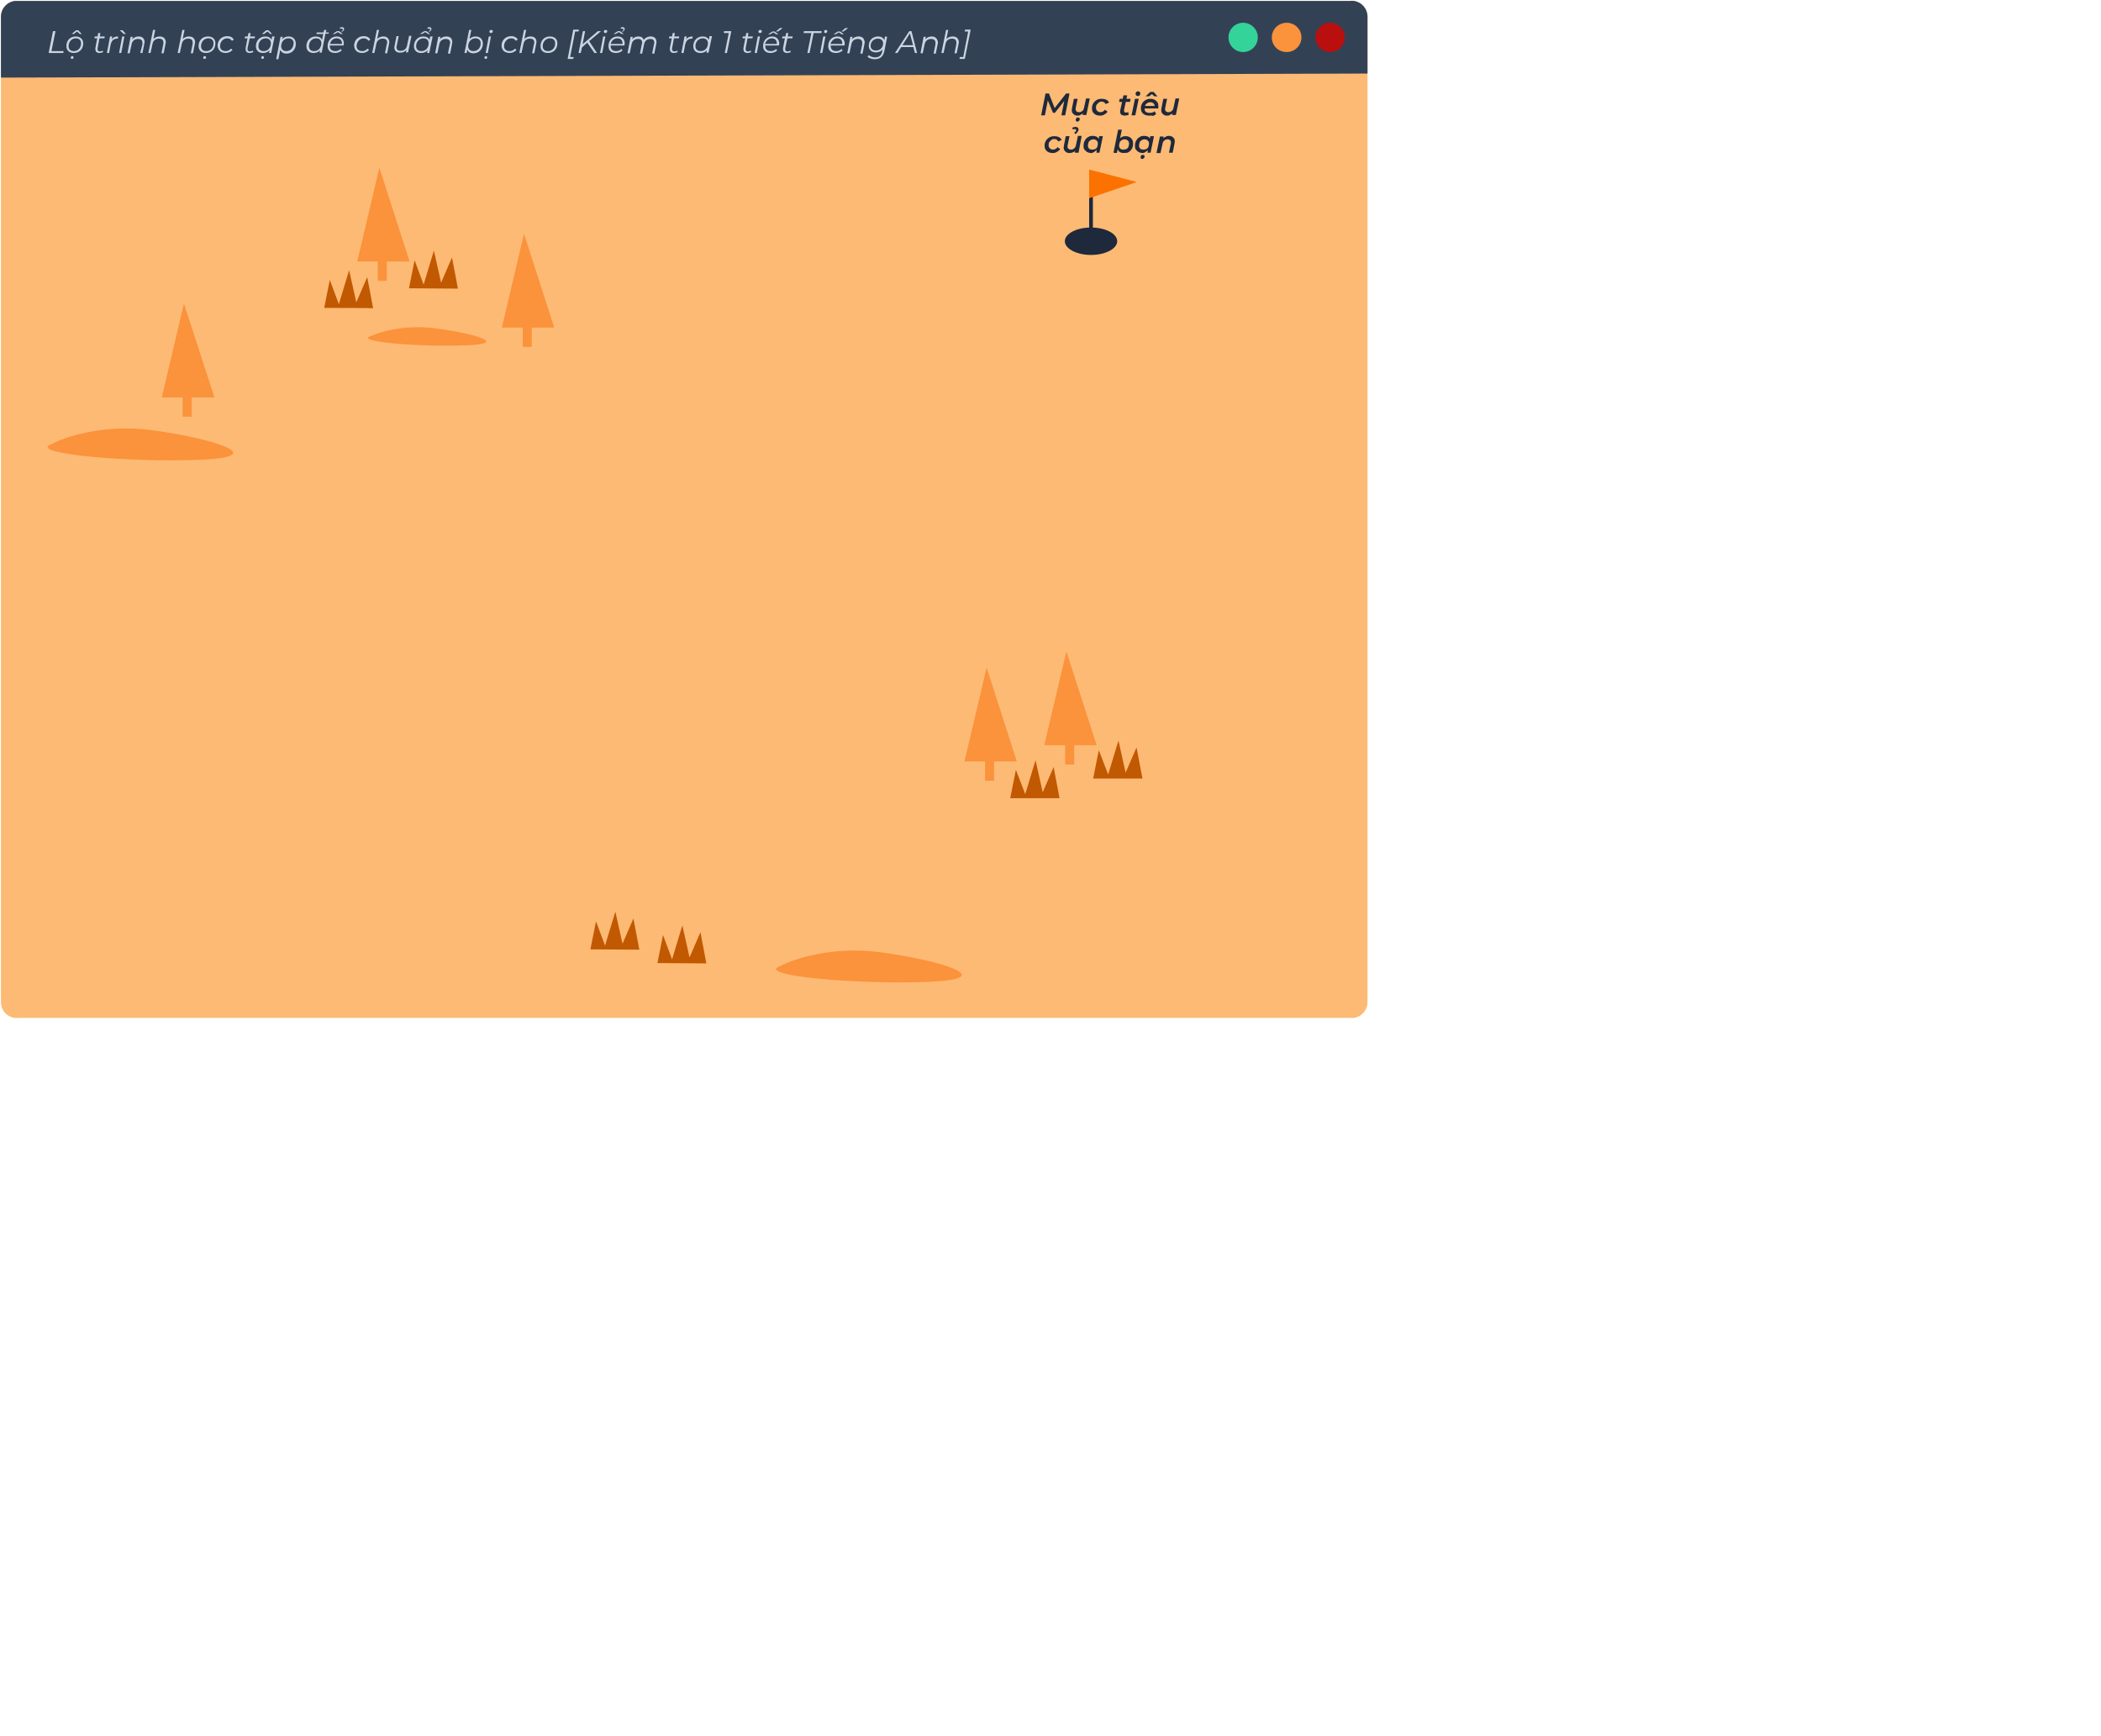 <?xml version="1.0" encoding="utf-8"?>
<!-- Generator: Adobe Illustrator 27.0.0, SVG Export Plug-In . SVG Version: 6.00 Build 0)  -->
<svg version="1.1" id="Layer_2_00000034788237329604090510000018398474122278312108_"
	 xmlns="http://www.w3.org/2000/svg" xmlns:xlink="http://www.w3.org/1999/xlink" x="0px" y="0px" viewBox="0 0 674 557"
	 style="enable-background:new 0 0 674 557;" xml:space="preserve">
<style type="text/css">
	.st0{clip-path:url(#SVGID_00000054248749229740311590000000994997612472343964_);}
	.st1{clip-path:url(#SVGID_00000016796278652629868800000002681927265584590739_);}
	.st2{fill:#FDBA74;}
	.st3{fill:#334155;}
	.st4{fill:#B90F0F;}
	.st5{fill:#FB923C;}
	.st6{fill:#34D399;}
	.st7{fill-rule:evenodd;clip-rule:evenodd;fill:#1E293B;}
	.st8{fill:#1E293B;}
	.st9{fill-rule:evenodd;clip-rule:evenodd;fill:#FB7200;}
	.st10{fill:#FB7200;}
	.st11{fill:#C15802;}
	.st12{fill:#CBD5E1;}
</style>
<g id="Layer_1-2">
	<g>
		<g>
			<defs>
				<rect id="SVGID_1_" width="674" height="557"/>
			</defs>
			<clipPath id="SVGID_00000091014101466655269050000014390145563399949455_">
				<use xlink:href="#SVGID_1_"  style="overflow:visible;"/>
			</clipPath>
			<g style="clip-path:url(#SVGID_00000091014101466655269050000014390145563399949455_);">
				<g>
					<g>
						<defs>
							<rect id="SVGID_00000097480193755093373170000013981457203629356194_" width="439" height="327"/>
						</defs>
						<clipPath id="SVGID_00000168824301786450372680000006116835274824011171_">
							<use xlink:href="#SVGID_00000097480193755093373170000013981457203629356194_"  style="overflow:visible;"/>
						</clipPath>
						<g style="clip-path:url(#SVGID_00000168824301786450372680000006116835274824011171_);">
							<g>
								<path class="st2" d="M434.2,326.6H6c-3,0.4-5.7-2-5.7-5V5.4c0-2.6,1.9-4.7,4.5-5.1H433c3-0.4,5.7,2,5.7,5v316.2
									C438.7,324.1,436.8,326.3,434.2,326.6L434.2,326.6L434.2,326.6z"/>
								<path class="st3" d="M438.7,23.6L0.3,24.9V5.4c0-2.6,1.9-4.8,4.5-5.1H433c3-0.4,5.7,2,5.7,5.1V23.6L438.7,23.6L438.7,23.6z"
									/>
								<path class="st4" d="M426.7,16.7c2.6,0,4.7-2.1,4.7-4.7s-2.1-4.7-4.7-4.7S422,9.4,422,12S424.1,16.7,426.7,16.7z"/>
								<path class="st5" d="M412.8,16.7c2.6,0,4.7-2.1,4.7-4.7s-2.1-4.7-4.7-4.7s-4.8,2-4.8,4.7S410.1,16.7,412.8,16.7z"/>
								<path class="st6" d="M398.8,16.7c2.6,0,4.7-2.1,4.7-4.7s-2.1-4.7-4.7-4.7s-4.7,2.1-4.7,4.7S396.2,16.7,398.8,16.7z"/>
								<path class="st7" d="M350,81.1c-4.2,0-7.8-1.7-7.8-3.8s3.6-3.8,7.8-3.8s7.8,1.7,7.8,3.8S354.2,81.1,350,81.1z"/>
								<path class="st8" d="M350,74.2c4.1,0,7.2,1.7,7.2,3.1s-3.1,3.1-7.2,3.1s-7.2-1.7-7.2-3.1S345.9,74.2,350,74.2z M350,73
									c-4.7,0-8.4,2-8.4,4.4s3.8,4.4,8.4,4.4s8.4-2,8.4-4.4S354.7,73,350,73L350,73z"/>
								<path class="st8" d="M350,78c-0.4,0-0.6-0.3-0.6-0.6V55.5c0-0.3,0.3-0.6,0.6-0.6s0.6,0.3,0.6,0.6v21.9
									C350.6,77.7,350.4,78,350,78z"/>
								<path class="st9" d="M362.5,58.5L350,55.2v7.5C350,62.8,362.5,58.5,362.5,58.5z"/>
								<path class="st10" d="M349.4,63.6v-9.2l15.3,4L349.4,63.6z M350.6,56v5.8l9.7-3.3L350.6,56L350.6,56z"/>
								<path class="st11" d="M104,98.8l1.8-9l2.9,7.8l3.3-10.9l2.3,10.3l3.5-8.1l1.9,10C119.7,98.8,104,98.8,104,98.8z"/>
								<path class="st11" d="M131.2,92.5l1.8-9l2.9,7.8l3.3-10.9l2.3,10.3l3.5-8.1l1.9,10L131.2,92.5L131.2,92.5z"/>
								<path class="st11" d="M189.4,304.6l1.8-9l2.9,7.8l3.3-10.9l2.3,10.3l3.5-8.1l1.9,10L189.4,304.6L189.4,304.6z"/>
								<path class="st11" d="M210.9,309l1.8-9l2.9,7.8l3.3-10.9l2.3,10.3l3.5-8.1l1.9,10L210.9,309L210.9,309z"/>
								<path class="st11" d="M324.1,256l1.8-9l3,7.8l3.3-10.9l2.3,10.3l3.5-8.1l1.9,10h-15.8V256z"/>
								<path class="st11" d="M350.7,249.7l1.8-9l3,7.8l3.3-10.9l2.3,10.3l3.5-8.1l1.9,10h-15.8V249.7z"/>
								<path class="st5" d="M316.6,215.4l-6.8,28.6h16L316.6,215.4L316.6,215.4z"/>
								<path class="st5" d="M326.2,244.3h-16.8l7.1-30.1L326.2,244.3L326.2,244.3z M310.2,243.6h15.1l-8.7-27.1L310.2,243.6z"/>
								<path class="st5" d="M318.6,237.6h-2.3v12.6h2.3V237.6z"/>
								<path class="st5" d="M319,250.5h-3v-13.2h2.9v13.2H319z M316.7,249.8h1.7v-12h-1.7V249.8z"/>
								<path class="st5" d="M342.2,210.2l-6.8,28.6h16L342.2,210.2L342.2,210.2z"/>
								<path class="st5" d="M351.8,239.1H335l7.1-30.1L351.8,239.1z M335.8,238.4h15.1l-8.7-27.1L335.8,238.4z"/>
								<path class="st5" d="M344.2,232.4H342V245h2.3L344.2,232.4L344.2,232.4z"/>
								<path class="st5" d="M344.6,245.3h-2.9v-13.2h2.9V245.3z M342.3,244.6h1.7v-12h-1.7V244.6z"/>
								<path class="st5" d="M59.1,98.6l-6.8,28.6h16L59.1,98.6L59.1,98.6z"/>
								<path class="st5" d="M68.8,127.5H51.9L59,97.4L68.8,127.5z M52.7,126.8h15.1l-8.7-27.1L52.7,126.8z"/>
								<path class="st5" d="M61.2,120.8h-2.3v12.6h2.3V120.8z"/>
								<path class="st5" d="M61.5,133.7h-2.9v-13.2h2.9V133.7z M59.2,133h1.7v-12h-1.7V133z"/>
								<path class="st5" d="M121.7,55L115,83.6h16C130.9,83.6,121.7,55,121.7,55z"/>
								<path class="st5" d="M131.4,83.9h-16.8l7.1-30.1L131.4,83.9L131.4,83.9z M115.4,83.3h15.1l-8.7-27.1
									C121.8,56.2,115.4,83.3,115.4,83.3z"/>
								<path class="st5" d="M123.8,77.2h-2.3v12.6h2.3V77.2z"/>
								<path class="st5" d="M124.1,90.1h-2.9V76.9h2.9V90.1z M121.8,89.5h1.7v-12h-1.7V89.5z"/>
								<path class="st5" d="M168.2,76.2l-6.8,28.6h16L168.2,76.2L168.2,76.2z"/>
								<path class="st5" d="M177.8,105.1H161l7.1-30.1L177.8,105.1L177.8,105.1z M161.8,104.4h15.1l-8.7-27.1L161.8,104.4z"/>
								<path class="st5" d="M170.2,98.4h-2.3V111h2.3V98.4z"/>
								<path class="st5" d="M170.6,111.3h-2.9V98.1h2.9V111.3z M168.3,110.7h1.7v-12h-1.7V110.7z"/>
								<path class="st12" d="M15.6,17h4.7l0.1-0.6h-3.9l1.3-6.4H17L15.6,17z"/>
								<path class="st12" d="M24.7,10.1l0.9,0.8h0.6l-1.1-1.2h-0.7L23,10.9h0.7L24.7,10.1z M24.3,11.7c-1.8,0-3,1.3-3,3.1
									c0,1.3,0.9,2.2,2.4,2.2c1.8,0,3-1.3,3-3.1C26.7,12.6,25.7,11.7,24.3,11.7z M23.7,16.4c-1.1,0-1.7-0.6-1.7-1.6
									c0-1.4,1-2.5,2.3-2.5c1.1,0,1.7,0.6,1.7,1.6C26,15.4,25,16.4,23.7,16.4z M23.2,18c-0.3,0-0.5,0.2-0.5,0.5
									c0,0.2,0.1,0.4,0.4,0.4s0.5-0.2,0.5-0.5C23.6,18.2,23.4,18,23.2,18z"/>
								<path class="st12" d="M31.9,12.3h1.6l0.1-0.6H32l0.2-1.1h-0.7l-0.2,1.1h-0.9l-0.1,0.6h0.9l-0.6,3.1c0,0.1,0,0.3,0,0.4
									c0,0.8,0.5,1.2,1.3,1.2c0.4,0,0.8-0.1,1.2-0.3l-0.2-0.5c-0.2,0.2-0.5,0.3-0.8,0.3c-0.5,0-0.8-0.2-0.8-0.7c0-0.1,0-0.2,0-0.3
									S31.9,12.3,31.9,12.3z"/>
								<path class="st12" d="M35.8,12.7l0.2-1h-0.7l-1,5.3H35l0.5-2.7c0.3-1.3,1-1.9,2.1-1.9c0.1,0,0.1,0,0.2,0l0.1-0.7
									C36.9,11.7,36.2,12,35.8,12.7z"/>
								<path class="st12" d="M39.7,10.9h0.7l-1.1-1.2h-0.9L39.7,10.9z M38.2,17h0.7l1-5.3h-0.7L38.2,17z"/>
								<path class="st12" d="M44.5,11.7c-0.8,0-1.5,0.3-2.1,0.9l0.2-0.8h-0.7l-1,5.3h0.7l0.6-2.8c0.2-1.2,1-1.8,2.1-1.8
									c0.9,0,1.4,0.4,1.4,1.2c0,0.1,0,0.3,0,0.5L45,17h0.7l0.6-3c0-0.2,0.1-0.4,0.1-0.6C46.3,12.3,45.6,11.7,44.5,11.7z"/>
								<path class="st12" d="M51.2,11.7c-0.8,0-1.5,0.3-2,0.8l0.6-2.9h-0.7L47.6,17h0.7l0.6-2.8c0.2-1.2,1-1.8,2.1-1.8
									c0.9,0,1.4,0.4,1.4,1.2c0,0.1,0,0.3,0,0.5l-0.6,3h0.7l0.6-3c0-0.2,0.1-0.4,0.1-0.6C53.1,12.3,52.4,11.7,51.2,11.7z"/>
								<path class="st12" d="M60.6,11.7c-0.8,0-1.5,0.3-2,0.8l0.6-2.9h-0.7L57,17h0.7l0.6-2.8c0.2-1.2,1-1.8,2.1-1.8
									c0.9,0,1.4,0.4,1.4,1.2c0,0.1,0,0.3,0,0.5l-0.6,3h0.7l0.6-3c0-0.2,0.1-0.4,0.1-0.6C62.5,12.3,61.8,11.7,60.6,11.7z"/>
								<path class="st12" d="M66.1,17c1.8,0,3-1.3,3-3.1c0-1.4-0.9-2.2-2.4-2.2c-1.8,0-3,1.3-3,3.1C63.7,16.2,64.7,17,66.1,17z
									 M66.2,16.4c-1.1,0-1.7-0.6-1.7-1.6c0-1.4,1-2.5,2.3-2.5c1.1,0,1.7,0.6,1.7,1.6C68.5,15.4,67.5,16.4,66.2,16.4z M65.6,18.9
									c0.3,0,0.5-0.2,0.5-0.5c0-0.2-0.2-0.4-0.4-0.4c-0.3,0-0.5,0.2-0.5,0.5C65.2,18.7,65.3,18.9,65.6,18.9z"/>
								<path class="st12" d="M72.4,17c0.9,0,1.7-0.4,2.2-1l-0.5-0.4c-0.4,0.5-1,0.8-1.7,0.8c-1.1,0-1.8-0.6-1.8-1.6
									c0-1.4,1-2.5,2.3-2.5c0.7,0,1.2,0.3,1.5,0.8l0.6-0.4c-0.4-0.7-1.1-1.1-2.1-1.1c-1.8,0-3.1,1.3-3.1,3.1
									C70,16.2,70.9,17,72.4,17z"/>
								<path class="st12" d="M80.1,12.3h1.6l0.1-0.6h-1.6l0.2-1.1h-0.7l-0.2,1.1h-0.9l-0.1,0.6h0.9l-0.6,3.1c0,0.1,0,0.3,0,0.4
									c0,0.8,0.5,1.2,1.3,1.2c0.4,0,0.8-0.1,1.2-0.3L81,16.2c-0.2,0.2-0.5,0.3-0.8,0.3c-0.5,0-0.8-0.2-0.8-0.7c0-0.1,0-0.2,0-0.3
									C79.4,15.4,80.1,12.3,80.1,12.3z"/>
								<path class="st12" d="M85.8,10.1l0.9,0.8h0.6l-1.2-1.2h-0.7L84,10.9h0.7L85.8,10.1z M87.3,11.7l-0.2,1.1
									c-0.3-0.7-1-1.1-2-1.1c-1.7,0-3,1.3-3,3.1c0,1.4,0.9,2.2,2.3,2.2c0.8,0,1.6-0.3,2.1-0.9L86.3,17H87l1.1-5.3
									C88,11.7,87.3,11.7,87.3,11.7z M84.6,16.4c-1.1,0-1.7-0.6-1.7-1.6c0-1.4,1-2.5,2.3-2.5c1.1,0,1.7,0.6,1.7,1.6
									C86.9,15.4,85.9,16.4,84.6,16.4z M84.3,18c-0.3,0-0.5,0.2-0.5,0.5c0,0.2,0.2,0.4,0.4,0.4c0.3,0,0.5-0.2,0.5-0.5
									C84.6,18.2,84.5,18,84.3,18z"/>
								<path class="st12" d="M92.6,11.7c-0.8,0-1.6,0.3-2.1,0.9l0.2-0.8H90L88.6,19h0.7l0.6-3c0.3,0.7,1,1.2,2,1.2
									c1.7,0,3-1.3,3-3.1C94.9,12.5,93.9,11.7,92.6,11.7z M91.9,16.4c-1.1,0-1.7-0.6-1.7-1.6c0-1.4,1-2.5,2.3-2.5
									c1.1,0,1.7,0.6,1.7,1.6C94.1,15.4,93.2,16.4,91.9,16.4z"/>
								<path class="st12" d="M105.5,10.4h-1l0.2-0.8H104l-0.2,0.8h-2.2l-0.1,0.5h2.2l-0.4,1.9c-0.3-0.7-1-1.1-2-1.1
									c-1.7,0-3,1.3-3,3.1c0,1.4,0.9,2.2,2.3,2.2c0.8,0,1.6-0.3,2.1-0.9l-0.2,0.8h0.7l1.2-6.1h1C105.4,10.9,105.5,10.4,105.5,10.4
									z M100.8,16.4c-1.1,0-1.7-0.6-1.7-1.6c0-1.4,1-2.5,2.3-2.5c1.1,0,1.7,0.6,1.7,1.6C103,15.4,102.1,16.4,100.8,16.4z"/>
								<path class="st12" d="M109.7,9.2c0.2,0,0.3,0.1,0.3,0.3s-0.2,0.4-0.5,0.5l0.2,0.2c0.4-0.2,0.7-0.5,0.7-0.9s-0.3-0.6-0.7-0.6
									c-0.2,0-0.4,0.1-0.7,0.2l0.1,0.3C109.3,9.2,109.5,9.2,109.7,9.2z M108.4,10.3l0.9,0.6h0.7l-1.2-0.9h-0.7l-1.4,0.9h0.7
									L108.4,10.3z M108,11.7c-1.7,0-2.9,1.3-2.9,3.1c0,1.4,0.9,2.2,2.4,2.2c0.8,0,1.6-0.3,2.1-0.8l-0.3-0.5
									c-0.4,0.4-1,0.7-1.7,0.7c-1.2,0-1.8-0.6-1.8-1.6c0-0.1,0-0.1,0-0.2h4.4c0-0.2,0.1-0.4,0.1-0.6
									C110.3,12.5,109.4,11.7,108,11.7L108,11.7z M108,12.3c1,0,1.7,0.6,1.7,1.6c0,0.1,0,0.1,0,0.2h-3.8
									C106.1,13,106.9,12.3,108,12.3z"/>
								<path class="st12" d="M116.2,17c0.9,0,1.7-0.4,2.2-1l-0.5-0.4c-0.4,0.5-1,0.8-1.7,0.8c-1.1,0-1.8-0.6-1.8-1.6
									c0-1.4,1-2.5,2.3-2.5c0.7,0,1.2,0.3,1.5,0.8l0.6-0.4c-0.4-0.7-1.1-1.1-2.1-1.1c-1.8,0-3.1,1.3-3.1,3.1
									C113.7,16.2,114.7,17,116.2,17z"/>
								<path class="st12" d="M123,11.7c-0.8,0-1.5,0.3-2,0.8l0.6-2.9h-0.7l-1.5,7.4h0.7l0.6-2.8c0.2-1.2,1-1.8,2.1-1.8
									c0.9,0,1.4,0.4,1.4,1.2c0,0.1,0,0.3-0.1,0.5l-0.6,3h0.7l0.6-3c0-0.2,0.1-0.4,0.1-0.6C124.8,12.3,124.1,11.7,123,11.7
									L123,11.7z"/>
								<path class="st12" d="M131.2,11.7l-0.6,2.8c-0.2,1.2-1,1.8-2.1,1.8c-0.9,0-1.3-0.4-1.3-1.2c0-0.1,0-0.3,0.1-0.5l0.6-3h-0.7
									l-0.6,3c0,0.2-0.1,0.4-0.1,0.6c0,1.1,0.7,1.7,1.9,1.7c0.8,0,1.5-0.3,2-0.9l-0.2,0.8h0.7l1.1-5.3h-0.8V11.7z"/>
								<path class="st12" d="M137.7,9.2c0.2,0,0.3,0.1,0.3,0.3s-0.1,0.4-0.5,0.5l0.2,0.2c0.4-0.2,0.7-0.5,0.7-0.9s-0.3-0.6-0.7-0.6
									c-0.2,0-0.4,0.1-0.6,0.2l0.1,0.3C137.4,9.2,137.5,9.2,137.7,9.2L137.7,9.2z M136.4,10.3l0.9,0.6h0.7l-1.2-0.9h-0.7l-1.4,0.9
									h0.7L136.4,10.3L136.4,10.3z M138,11.7l-0.2,1.1c-0.3-0.7-1-1.1-2-1.1c-1.7,0-3,1.3-3,3.1c0,1.4,0.9,2.2,2.3,2.2
									c0.9,0,1.6-0.3,2.1-0.9L137,17h0.7l1.1-5.3H138L138,11.7z M135.2,16.4c-1.1,0-1.7-0.6-1.7-1.6c0-1.4,1-2.5,2.3-2.5
									c1.1,0,1.7,0.6,1.7,1.6C137.5,15.4,136.5,16.4,135.2,16.4z"/>
								<path class="st12" d="M143.2,11.7c-0.8,0-1.6,0.3-2.1,0.9l0.2-0.8h-0.7l-1,5.3h0.7l0.6-2.8c0.2-1.2,1-1.8,2.1-1.8
									c0.9,0,1.4,0.4,1.4,1.2c0,0.1,0,0.3-0.1,0.5l-0.6,3h0.7l0.6-3c0-0.2,0.1-0.4,0.1-0.6C145.1,12.3,144.4,11.7,143.2,11.7
									L143.2,11.7z"/>
								<path class="st12" d="M152.6,11.7c-0.8,0-1.5,0.3-2,0.8l0.6-2.9h-0.7L149,17h0.7l0.2-1.1c0.3,0.8,1,1.2,2,1.2
									c1.7,0,3-1.3,3-3.1C154.9,12.5,153.9,11.7,152.6,11.7L152.6,11.7z M151.9,16.4c-1.1,0-1.7-0.6-1.7-1.6c0-1.4,1-2.5,2.3-2.5
									c1.1,0,1.7,0.6,1.7,1.6C154.2,15.4,153.2,16.4,151.9,16.4z"/>
								<path class="st12" d="M157.5,10.6c0.3,0,0.6-0.2,0.6-0.6c0-0.2-0.2-0.4-0.5-0.4s-0.6,0.2-0.6,0.5
									C157,10.4,157.2,10.6,157.5,10.6L157.5,10.6z M155.8,17h0.7l1-5.3h-0.7L155.8,17z M155.8,18.9c0.3,0,0.5-0.2,0.5-0.5
									c0-0.2-0.2-0.4-0.4-0.4c-0.3,0-0.5,0.2-0.5,0.5C155.4,18.7,155.6,18.9,155.8,18.9z"/>
								<path class="st12" d="M163.5,17c0.9,0,1.7-0.4,2.2-1l-0.5-0.4c-0.4,0.5-1,0.8-1.7,0.8c-1.1,0-1.8-0.6-1.8-1.6
									c0-1.4,1-2.5,2.3-2.5c0.7,0,1.2,0.3,1.5,0.8l0.6-0.4c-0.4-0.7-1.1-1.1-2.1-1.1c-1.8,0-3.1,1.3-3.1,3.1
									C161,16.2,162,17,163.5,17L163.5,17z"/>
								<path class="st12" d="M170.2,11.7c-0.8,0-1.5,0.3-2,0.8l0.6-2.9h-0.7l-1.5,7.4h0.7l0.6-2.8c0.2-1.2,1-1.8,2.1-1.8
									c0.9,0,1.4,0.4,1.4,1.2c0,0.1,0,0.3-0.1,0.5l-0.6,3h0.7l0.6-3c0-0.2,0.1-0.4,0.1-0.6C172.1,12.3,171.4,11.7,170.2,11.7z"/>
								<path class="st12" d="M175.8,17c1.8,0,3-1.3,3-3.1c0-1.4-0.9-2.2-2.4-2.2c-1.8,0-3,1.3-3,3.1C173.4,16.2,174.3,17,175.8,17z
									 M175.8,16.4c-1.1,0-1.7-0.6-1.7-1.6c0-1.4,1-2.5,2.3-2.5c1.1,0,1.7,0.6,1.7,1.6C178.1,15.4,177.1,16.4,175.8,16.4z"/>
								<path class="st12" d="M182.1,18.9h1.8l0.1-0.6h-1.1l1.6-8.2h1.1l0.1-0.6h-1.8L182.1,18.9L182.1,18.9z"/>
								<path class="st12" d="M189,13.2l3.8-3.2h-1l-4.9,4.2l0.8-4.2H187l-1.4,7h0.7l0.4-1.8l1.7-1.5l2.3,3.3h0.8L189,13.2L189,13.2
									z"/>
								<path class="st12" d="M194.2,10.6c0.3,0,0.6-0.2,0.6-0.6c0-0.2-0.2-0.4-0.5-0.4s-0.6,0.2-0.6,0.5
									C193.7,10.4,193.9,10.6,194.2,10.6L194.2,10.6z M192.5,17h0.7l1-5.3h-0.7L192.5,17z"/>
								<path class="st12" d="M199.7,9.2c0.2,0,0.3,0.1,0.3,0.3s-0.1,0.4-0.5,0.5l0.2,0.2c0.4-0.2,0.7-0.5,0.7-0.9s-0.3-0.6-0.7-0.6
									c-0.2,0-0.4,0.1-0.6,0.2l0.1,0.3C199.4,9.2,199.6,9.2,199.7,9.2L199.7,9.2z M198.5,10.3l0.9,0.6h0.7l-1.2-0.9h-0.7l-1.4,0.9
									h0.7L198.5,10.3L198.5,10.3z M198.1,11.7c-1.7,0-2.9,1.3-2.9,3.1c0,1.4,0.9,2.2,2.4,2.2c0.8,0,1.6-0.3,2.1-0.8l-0.3-0.5
									c-0.4,0.4-1,0.7-1.7,0.7c-1.2,0-1.8-0.6-1.8-1.6c0-0.1,0-0.1,0-0.2h4.4c0-0.2,0.1-0.4,0.1-0.6
									C200.4,12.5,199.5,11.7,198.1,11.7L198.1,11.7z M198.1,12.3c1,0,1.6,0.6,1.6,1.6c0,0.1,0,0.1,0,0.2h-3.8
									C196.2,13,197,12.3,198.1,12.3L198.1,12.3z"/>
								<path class="st12" d="M208.7,11.7c-0.9,0-1.7,0.4-2.2,1.1c-0.2-0.7-0.8-1.1-1.7-1.1c-0.8,0-1.5,0.3-2,0.9l0.2-0.8h-0.7
									l-1,5.3h0.7l0.6-2.8c0.2-1.2,1-1.8,2.1-1.8c0.9,0,1.3,0.4,1.3,1.2c0,0.1,0,0.3-0.1,0.5l-0.6,3h0.7l0.6-2.9
									c0.2-1.2,1-1.8,2-1.8c0.9,0,1.3,0.4,1.3,1.2c0,0.1,0,0.3-0.1,0.5l-0.6,3h0.7l0.6-3c0-0.2,0.1-0.4,0.1-0.6
									C210.6,12.3,209.9,11.7,208.7,11.7L208.7,11.7z"/>
								<path class="st12" d="M216.2,12.3h1.6l0.1-0.6h-1.6l0.2-1.1h-0.7l-0.2,1.1h-0.9l-0.1,0.6h0.9l-0.6,3.1c0,0.1,0,0.3,0,0.4
									c0,0.8,0.5,1.2,1.3,1.2c0.4,0,0.8-0.1,1.2-0.3l-0.2-0.5c-0.2,0.2-0.5,0.3-0.8,0.3c-0.5,0-0.8-0.2-0.8-0.7c0-0.1,0-0.2,0-0.3
									L216.2,12.3L216.2,12.3z"/>
								<path class="st12" d="M220.1,12.7l0.2-1h-0.7l-1,5.3h0.7l0.5-2.7c0.3-1.3,1-1.9,2.1-1.9c0.1,0,0.1,0,0.2,0l0.1-0.7
									C221.2,11.7,220.5,12,220.1,12.7L220.1,12.7z"/>
								<path class="st12" d="M227.6,11.7l-0.2,1.1c-0.3-0.7-1-1.1-2-1.1c-1.7,0-3,1.3-3,3.1c0,1.4,0.9,2.2,2.3,2.2
									c0.9,0,1.6-0.3,2.1-0.9l-0.2,0.8h0.7l1.1-5.3h-0.8V11.7z M224.8,16.4c-1.1,0-1.7-0.6-1.7-1.6c0-1.4,1-2.5,2.3-2.5
									c1.1,0,1.7,0.6,1.7,1.6C227.1,15.4,226.1,16.4,224.8,16.4z"/>
								<path class="st12" d="M232.3,10l-0.1,0.6h1.6l-1.3,6.4h0.7l1.4-7H232.3L232.3,10z"/>
								<path class="st12" d="M239.8,12.3h1.6l0.1-0.6h-1.6l0.2-1.1h-0.7l-0.2,1.1h-0.9l-0.1,0.6h0.9l-0.6,3.1c0,0.1,0,0.3,0,0.4
									c0,0.8,0.5,1.2,1.3,1.2c0.4,0,0.8-0.1,1.2-0.3l-0.2-0.5c-0.2,0.2-0.5,0.3-0.8,0.3c-0.5,0-0.8-0.2-0.8-0.7c0-0.1,0-0.2,0-0.3
									L239.8,12.3L239.8,12.3z"/>
								<path class="st12" d="M243.8,10.6c0.3,0,0.6-0.2,0.6-0.6c0-0.2-0.2-0.4-0.5-0.4s-0.6,0.2-0.6,0.5
									C243.3,10.4,243.5,10.6,243.8,10.6L243.8,10.6z M242.1,17h0.7l1-5.3h-0.7L242.1,17z"/>
								<path class="st12" d="M251.1,9h-0.9l-1.3,1.1h0.7L251.1,9L251.1,9z M248.1,10.4L249,11h0.7l-1.2-0.9h-0.7l-1.4,0.9h0.7
									L248.1,10.4L248.1,10.4z M247.7,11.7c-1.7,0-2.9,1.3-2.9,3.1c0,1.4,0.9,2.2,2.4,2.2c0.8,0,1.6-0.3,2.1-0.8l-0.3-0.5
									c-0.4,0.4-1,0.7-1.7,0.7c-1.2,0-1.8-0.6-1.8-1.6c0-0.1,0-0.1,0-0.2h4.4c0-0.2,0.1-0.4,0.1-0.6
									C249.9,12.5,249,11.7,247.7,11.7L247.7,11.7z M247.6,12.3c1,0,1.6,0.6,1.6,1.6c0,0.1,0,0.1,0,0.2h-3.8
									C245.8,13,246.6,12.3,247.6,12.3L247.6,12.3z"/>
								<path class="st12" d="M252.6,12.3h1.6l0.1-0.6h-1.6l0.2-1.1h-0.7l-0.2,1.1h-1l-0.1,0.6h0.9l-0.6,3.1c0,0.1,0,0.3,0,0.4
									c0,0.8,0.5,1.2,1.3,1.2c0.4,0,0.8-0.1,1.2-0.3l-0.2-0.5c-0.2,0.2-0.5,0.3-0.8,0.3c-0.5,0-0.8-0.2-0.8-0.7c0-0.1,0-0.2,0-0.3
									L252.6,12.3L252.6,12.3z"/>
								<path class="st12" d="M259,17h0.7l1.3-6.4h2.5l0.1-0.6h-5.7l-0.1,0.6h2.5L259,17z"/>
								<path class="st12" d="M264.8,10.6c0.3,0,0.6-0.2,0.6-0.6c0-0.2-0.2-0.4-0.5-0.4s-0.5,0.2-0.5,0.5
									C264.3,10.4,264.5,10.6,264.8,10.6L264.8,10.6z M263.1,17h0.7l1-5.3h-0.7L263.1,17z"/>
								<path class="st12" d="M272.1,9h-0.9l-1.3,1.1h0.7L272.1,9z M269.1,10.4L270,11h0.7l-1.2-0.9h-0.7l-1.4,0.9h0.7L269.1,10.4z
									 M268.6,11.7c-1.7,0-2.9,1.3-2.9,3.1c0,1.4,0.9,2.2,2.5,2.2c0.8,0,1.6-0.3,2.1-0.8l-0.3-0.5c-0.4,0.4-1,0.7-1.7,0.7
									c-1.2,0-1.8-0.6-1.8-1.6c0-0.1,0-0.1,0-0.2h4.4c0-0.2,0.1-0.4,0.1-0.6C270.9,12.5,270,11.7,268.6,11.7L268.6,11.7z
									 M268.6,12.3c1,0,1.6,0.6,1.6,1.6c0,0.1,0,0.1,0,0.2h-3.8C266.8,13,267.6,12.3,268.6,12.3L268.6,12.3z"/>
								<path class="st12" d="M275.4,11.7c-0.8,0-1.5,0.3-2.1,0.9l0.2-0.8h-0.7l-1,5.3h0.7l0.6-2.8c0.2-1.2,1-1.8,2.1-1.8
									c0.9,0,1.4,0.4,1.4,1.2c0,0.1,0,0.3,0,0.5l-0.6,3h0.7l0.6-3c0-0.2,0.1-0.4,0.1-0.6C277.3,12.3,276.6,11.7,275.4,11.7z"/>
								<path class="st12" d="M283.9,11.7l-0.2,1.2c-0.3-0.8-1.1-1.2-2-1.2c-1.8,0-3,1.3-3,3c0,1.3,0.9,2.1,2.3,2.1
									c0.9,0,1.6-0.3,2.1-0.9l-0.1,0.6c-0.2,1.3-1,1.9-2.3,1.9c-0.8,0-1.5-0.3-2-0.7l-0.4,0.5c0.5,0.5,1.4,0.8,2.3,0.8
									c1.7,0,2.7-0.8,3.1-2.6l0.9-4.6L283.9,11.7L283.9,11.7z M281,16.2c-1.1,0-1.7-0.6-1.7-1.5c0-1.3,1-2.3,2.3-2.3
									c1.1,0,1.7,0.6,1.7,1.5C283.3,15.2,282.4,16.2,281,16.2z"/>
								<path class="st12" d="M293.5,17h0.7l-1.8-7h-0.7l-4.6,7h0.8l1.2-1.9h3.9L293.5,17L293.5,17z M289.5,14.5l2.4-3.8l1,3.8
									H289.5z"/>
								<path class="st12" d="M298.9,11.7c-0.8,0-1.5,0.3-2.1,0.9l0.2-0.8h-0.7l-1,5.3h0.7l0.6-2.8c0.2-1.2,1-1.8,2.1-1.8
									c0.9,0,1.4,0.4,1.4,1.2c0,0.1,0,0.3,0,0.5l-0.6,3h0.7l0.6-3c0-0.2,0.1-0.4,0.1-0.6C300.7,12.3,300,11.7,298.9,11.7z"/>
								<path class="st12" d="M305.6,11.7c-0.8,0-1.5,0.3-2,0.8l0.6-2.9h-0.7L302,17h0.7l0.6-2.8c0.2-1.2,1-1.8,2.1-1.8
									c0.9,0,1.4,0.4,1.4,1.2c0,0.1,0,0.3,0,0.5l-0.6,3h0.7l0.6-3c0-0.2,0.1-0.4,0.1-0.6C307.5,12.3,306.8,11.7,305.6,11.7
									L305.6,11.7z"/>
								<path class="st12" d="M309.5,18.9l1.9-9.4h-1.8l-0.1,0.6h1.1l-1.6,8.2h-1.1l-0.1,0.6H309.5z"/>
								<path class="st8" d="M334,37l1.4-7h1.1l2,5.1H338l4-5.1h1.1l-1.4,7h-1.2l1-5.1h0.3l-3.4,4.3h-0.6l-1.8-4.3h0.2l-1,5.1H334
									L334,37z"/>
								<path class="st8" d="M345.7,37.1c-0.5,0-0.8-0.1-1.1-0.3c-0.3-0.2-0.5-0.5-0.7-0.8c-0.1-0.4-0.1-0.8,0-1.3l0.6-3h1.2
									l-0.6,2.9c-0.1,0.4,0,0.8,0.1,1c0.2,0.2,0.5,0.4,0.9,0.4s0.8-0.1,1.1-0.4c0.3-0.2,0.5-0.6,0.6-1.2l0.6-2.8h1.2l-1.1,5.3
									h-1.2l0.3-1.5l0.2,0.5c-0.2,0.4-0.6,0.7-1,0.8C346.6,37,346.2,37.1,345.7,37.1L345.7,37.1z M345.6,39c-0.2,0-0.3,0-0.4-0.2
									c-0.1-0.1-0.1-0.2-0.1-0.4s0.1-0.3,0.2-0.5s0.3-0.2,0.5-0.2c0.1,0,0.3,0,0.4,0.1s0.2,0.2,0.2,0.4s-0.1,0.4-0.2,0.5
									C346,39,345.8,39,345.6,39L345.6,39z"/>
								<path class="st8" d="M352.9,37.1c-0.5,0-1-0.1-1.4-0.3s-0.7-0.5-0.9-0.8s-0.3-0.8-0.3-1.2c0-0.6,0.1-1.1,0.4-1.6
									s0.6-0.8,1.1-1.1s1-0.4,1.7-0.4c0.5,0,1,0.1,1.4,0.3s0.7,0.5,0.9,0.9l-1.1,0.5c-0.1-0.2-0.3-0.4-0.5-0.6
									c-0.2-0.1-0.5-0.2-0.8-0.2c-0.4,0-0.7,0.1-0.9,0.3s-0.5,0.4-0.7,0.7s-0.2,0.7-0.2,1c0,0.4,0.1,0.7,0.4,1
									c0.2,0.2,0.6,0.4,1,0.4c0.3,0,0.6-0.1,0.8-0.2s0.5-0.3,0.6-0.6l0.9,0.6c-0.2,0.4-0.6,0.7-1,0.9
									C353.9,37,353.4,37.1,352.9,37.1L352.9,37.1z"/>
								<path class="st8" d="M360.8,37.1c-0.4,0-0.6-0.1-0.9-0.2s-0.4-0.4-0.5-0.6c-0.1-0.3-0.1-0.6,0-1l1-4.7h1.2l-1,4.7
									c0,0.2,0,0.5,0.1,0.6c0.1,0.2,0.3,0.2,0.5,0.2c0.1,0,0.2,0,0.4,0c0.1,0,0.2-0.1,0.3-0.2l0.2,0.9c-0.2,0.1-0.4,0.2-0.6,0.2
									C361.2,37,361,37.1,360.8,37.1L360.8,37.1z M359,32.7l0.2-1h3.5l-0.2,1H359z"/>
								<path class="st8" d="M363,37l1.1-5.3h1.2l-1.1,5.3H363z M365,30.8c-0.2,0-0.4-0.1-0.5-0.2s-0.2-0.3-0.2-0.5s0.1-0.4,0.2-0.6
									c0.2-0.1,0.4-0.2,0.6-0.2s0.4,0.1,0.5,0.2s0.2,0.3,0.2,0.5s-0.1,0.5-0.2,0.6C365.5,30.7,365.3,30.8,365,30.8z"/>
								<path class="st8" d="M368.6,37.1c-0.5,0-1-0.1-1.4-0.3s-0.7-0.5-0.9-0.8c-0.2-0.3-0.3-0.8-0.3-1.2c0-0.6,0.1-1.1,0.4-1.6
									s0.6-0.8,1.1-1.1s1-0.4,1.6-0.4c0.5,0,0.9,0.1,1.3,0.3s0.6,0.5,0.9,0.8c0.2,0.3,0.3,0.8,0.3,1.2c0,0.1,0,0.3,0,0.4
									c0,0.1,0,0.3-0.1,0.4H367l0.1-0.8h3.8l-0.5,0.3c0-0.3,0-0.6-0.1-0.8s-0.3-0.4-0.5-0.5s-0.5-0.2-0.8-0.2
									c-0.4,0-0.7,0.1-1,0.3s-0.5,0.4-0.6,0.7s-0.2,0.7-0.2,1.1s0.1,0.8,0.4,1s0.6,0.3,1.2,0.3c0.3,0,0.6,0,0.9-0.1
									s0.5-0.2,0.7-0.4l0.5,0.9c-0.3,0.2-0.6,0.4-1,0.6C369.4,37,369,37.1,368.6,37.1L368.6,37.1z M367.5,30.9l1.5-1.4h1.1
									l1.2,1.4h-1l-1.2-1.1h1l-1.5,1.1H367.5L367.5,30.9z"/>
								<path class="st8" d="M374.4,37.1c-0.5,0-0.8-0.1-1.1-0.3c-0.3-0.2-0.5-0.5-0.7-0.8c-0.1-0.4-0.1-0.8,0-1.3l0.6-3h1.2
									l-0.6,2.9c-0.1,0.4,0,0.8,0.1,1c0.2,0.2,0.5,0.4,0.9,0.4s0.8-0.1,1.1-0.4c0.3-0.2,0.5-0.6,0.6-1.2l0.6-2.8h1.2l-1.1,5.3H376
									l0.3-1.5l0.2,0.5c-0.2,0.4-0.6,0.7-1,0.8C375.3,37,374.9,37.1,374.4,37.1L374.4,37.1z"/>
								<path class="st8" d="M337.7,49.1c-0.5,0-1-0.1-1.4-0.3s-0.7-0.5-0.9-0.8s-0.3-0.8-0.3-1.2c0-0.6,0.1-1.1,0.4-1.6
									s0.6-0.8,1.1-1.1s1-0.4,1.7-0.4c0.5,0,1,0.1,1.4,0.3s0.7,0.5,0.9,0.9l-1.1,0.5c-0.1-0.2-0.3-0.4-0.5-0.6
									c-0.2-0.1-0.5-0.2-0.8-0.2c-0.4,0-0.7,0.1-0.9,0.3s-0.5,0.4-0.7,0.7s-0.2,0.7-0.2,1c0,0.4,0.1,0.7,0.4,1
									c0.2,0.2,0.6,0.4,1,0.4c0.3,0,0.6-0.1,0.8-0.2s0.5-0.3,0.6-0.6l0.9,0.6c-0.2,0.4-0.6,0.7-1,0.9
									C338.7,49,338.2,49.1,337.7,49.1L337.7,49.1z"/>
								<path class="st8" d="M343.1,49.1c-0.5,0-0.8-0.1-1.1-0.3c-0.3-0.2-0.5-0.5-0.7-0.8c-0.1-0.4-0.1-0.8,0-1.3l0.6-3h1.2
									l-0.6,2.9c-0.1,0.4,0,0.8,0.1,1c0.2,0.2,0.5,0.4,0.9,0.4s0.8-0.1,1.1-0.4c0.3-0.2,0.5-0.6,0.6-1.2l0.6-2.8h1.2l-1,5.4h-1.2
									l0.3-1.5l0.2,0.5c-0.2,0.4-0.6,0.7-1,0.8C344,49,343.5,49.1,343.1,49.1L343.1,49.1z M344.9,43l-0.3-0.5
									c0.2-0.1,0.4-0.2,0.5-0.3s0.1-0.2,0.1-0.4c0-0.1,0-0.2-0.1-0.3s-0.2-0.1-0.3-0.1c-0.2,0-0.4,0.1-0.6,0.2L344,41
									c0.1-0.1,0.3-0.2,0.5-0.2s0.4-0.1,0.5-0.1c0.3,0,0.5,0.1,0.7,0.2c0.2,0.2,0.3,0.4,0.3,0.6c0,0.3-0.1,0.5-0.3,0.8
									C345.5,42.7,345.2,42.9,344.9,43L344.9,43z"/>
								<path class="st8" d="M350,49.1c-0.4,0-0.8-0.1-1.2-0.3c-0.4-0.2-0.6-0.5-0.9-0.8s-0.3-0.8-0.3-1.3s0.1-0.9,0.2-1.2
									s0.4-0.7,0.6-1c0.3-0.3,0.6-0.5,1-0.7s0.8-0.2,1.2-0.2s0.8,0.1,1.1,0.2c0.3,0.2,0.6,0.4,0.7,0.7c0.2,0.3,0.2,0.7,0.2,1.2
									c0,0.7-0.1,1.2-0.4,1.7c-0.2,0.5-0.5,0.9-1,1.2S350.6,49.1,350,49.1L350,49.1z M350.4,48c0.4,0,0.7-0.1,1-0.2
									c0.3-0.2,0.5-0.4,0.6-0.7s0.2-0.7,0.2-1c0-0.4-0.1-0.7-0.4-1c-0.2-0.2-0.6-0.4-1-0.4s-0.7,0.1-1,0.3s-0.5,0.4-0.6,0.7
									s-0.2,0.7-0.2,1c0,0.4,0.1,0.7,0.4,1C349.6,47.9,349.9,48,350.4,48z M351.7,49l0.2-1.2l0.3-1.4l0.2-1.4l0.2-1.3h1.2
									l-1.1,5.3C352.7,49,351.7,49,351.7,49z"/>
								<path class="st8" d="M357.2,49l1.5-7.4h1.2l-0.7,3.3l-0.4,1.4l-0.2,1.3l-0.3,1.5L357.2,49L357.2,49z M360.5,49.1
									c-0.4,0-0.8-0.1-1.1-0.2c-0.3-0.2-0.6-0.4-0.7-0.7c-0.2-0.3-0.3-0.7-0.3-1.1c0-0.5,0.1-1,0.2-1.4s0.3-0.8,0.5-1.1
									s0.5-0.5,0.9-0.7s0.7-0.2,1.2-0.2s0.8,0.1,1.2,0.3c0.4,0.2,0.6,0.5,0.8,0.8s0.3,0.8,0.3,1.3s-0.1,0.9-0.2,1.2
									c-0.1,0.4-0.4,0.7-0.6,1c-0.3,0.3-0.6,0.5-1,0.7C361.3,49,360.9,49.1,360.5,49.1L360.5,49.1z M360.4,48c0.4,0,0.7-0.1,1-0.2
									c0.3-0.2,0.5-0.4,0.6-0.7s0.2-0.7,0.2-1c0-0.4-0.1-0.7-0.4-1c-0.2-0.2-0.6-0.4-1-0.4s-0.7,0.1-1,0.3s-0.5,0.4-0.6,0.7
									s-0.2,0.7-0.2,1c0,0.4,0.1,0.7,0.4,1C359.6,47.9,359.9,48,360.4,48z"/>
								<path class="st8" d="M366.5,49.1c-0.4,0-0.8-0.1-1.2-0.3c-0.4-0.2-0.6-0.5-0.9-0.8s-0.3-0.8-0.3-1.3s0.1-0.9,0.2-1.2
									s0.4-0.7,0.6-1c0.3-0.3,0.6-0.5,1-0.7s0.8-0.2,1.2-0.2s0.8,0.1,1.1,0.2c0.3,0.2,0.6,0.4,0.7,0.7c0.2,0.3,0.2,0.7,0.2,1.2
									c0,0.7-0.1,1.2-0.4,1.7c-0.2,0.5-0.5,0.9-1,1.2S367.1,49.1,366.5,49.1L366.5,49.1z M366.8,48c0.4,0,0.7-0.1,1-0.2
									c0.3-0.2,0.5-0.4,0.6-0.7s0.2-0.7,0.2-1c0-0.4-0.1-0.7-0.4-1c-0.2-0.2-0.6-0.4-1-0.4s-0.7,0.1-1,0.3s-0.5,0.4-0.6,0.7
									s-0.2,0.7-0.2,1c0,0.4,0.1,0.7,0.4,1C366,47.9,366.4,48,366.8,48z M368.1,49l0.2-1.2l0.3-1.4l0.2-1.4l0.2-1.3h1.2l-1.1,5.3
									C369.1,49,368.1,49,368.1,49z M366.4,51c-0.2,0-0.3,0-0.4-0.2c-0.1-0.1-0.1-0.2-0.1-0.4s0.1-0.3,0.2-0.5s0.3-0.2,0.5-0.2
									c0.1,0,0.3,0,0.4,0.1s0.2,0.2,0.2,0.4s-0.1,0.4-0.2,0.5C366.7,51,366.6,51,366.4,51L366.4,51z"/>
								<path class="st8" d="M374.9,43.6c0.5,0,0.9,0.1,1.2,0.3s0.5,0.5,0.7,0.8c0.1,0.4,0.1,0.8,0,1.3l-0.6,3H375l0.6-2.9
									c0.1-0.4,0-0.8-0.1-1c-0.2-0.2-0.5-0.4-0.9-0.4s-0.8,0.1-1.1,0.4c-0.3,0.2-0.5,0.6-0.6,1.2l-0.6,2.8H371l1.1-5.3h1.2
									l-0.3,1.5l-0.2-0.5c0.2-0.4,0.6-0.7,1-0.8C374.1,43.7,374.5,43.6,374.9,43.6L374.9,43.6z"/>
								<path class="st5" d="M48.5,138c-15.2-2-27.7,2.2-32,4.5c-8,3,25,6,48,5S67.5,140.5,48.5,138z"/>
								<path class="st5" d="M282.2,305.5c-15.2-2-27.7,2.2-32,4.5c-8,3,25,6,48,5S301.2,308,282.2,305.5z"/>
								<path class="st5" d="M139.2,105.3c-9.7-1.2-17.7,1.3-20.4,2.6c-5.1,1.7,16,3.5,30.6,2.9
									C164.1,110.3,151.3,106.8,139.2,105.3L139.2,105.3z"/>
							</g>
						</g>
					</g>
				</g>
			</g>
		</g>
	</g>
</g>
</svg>
